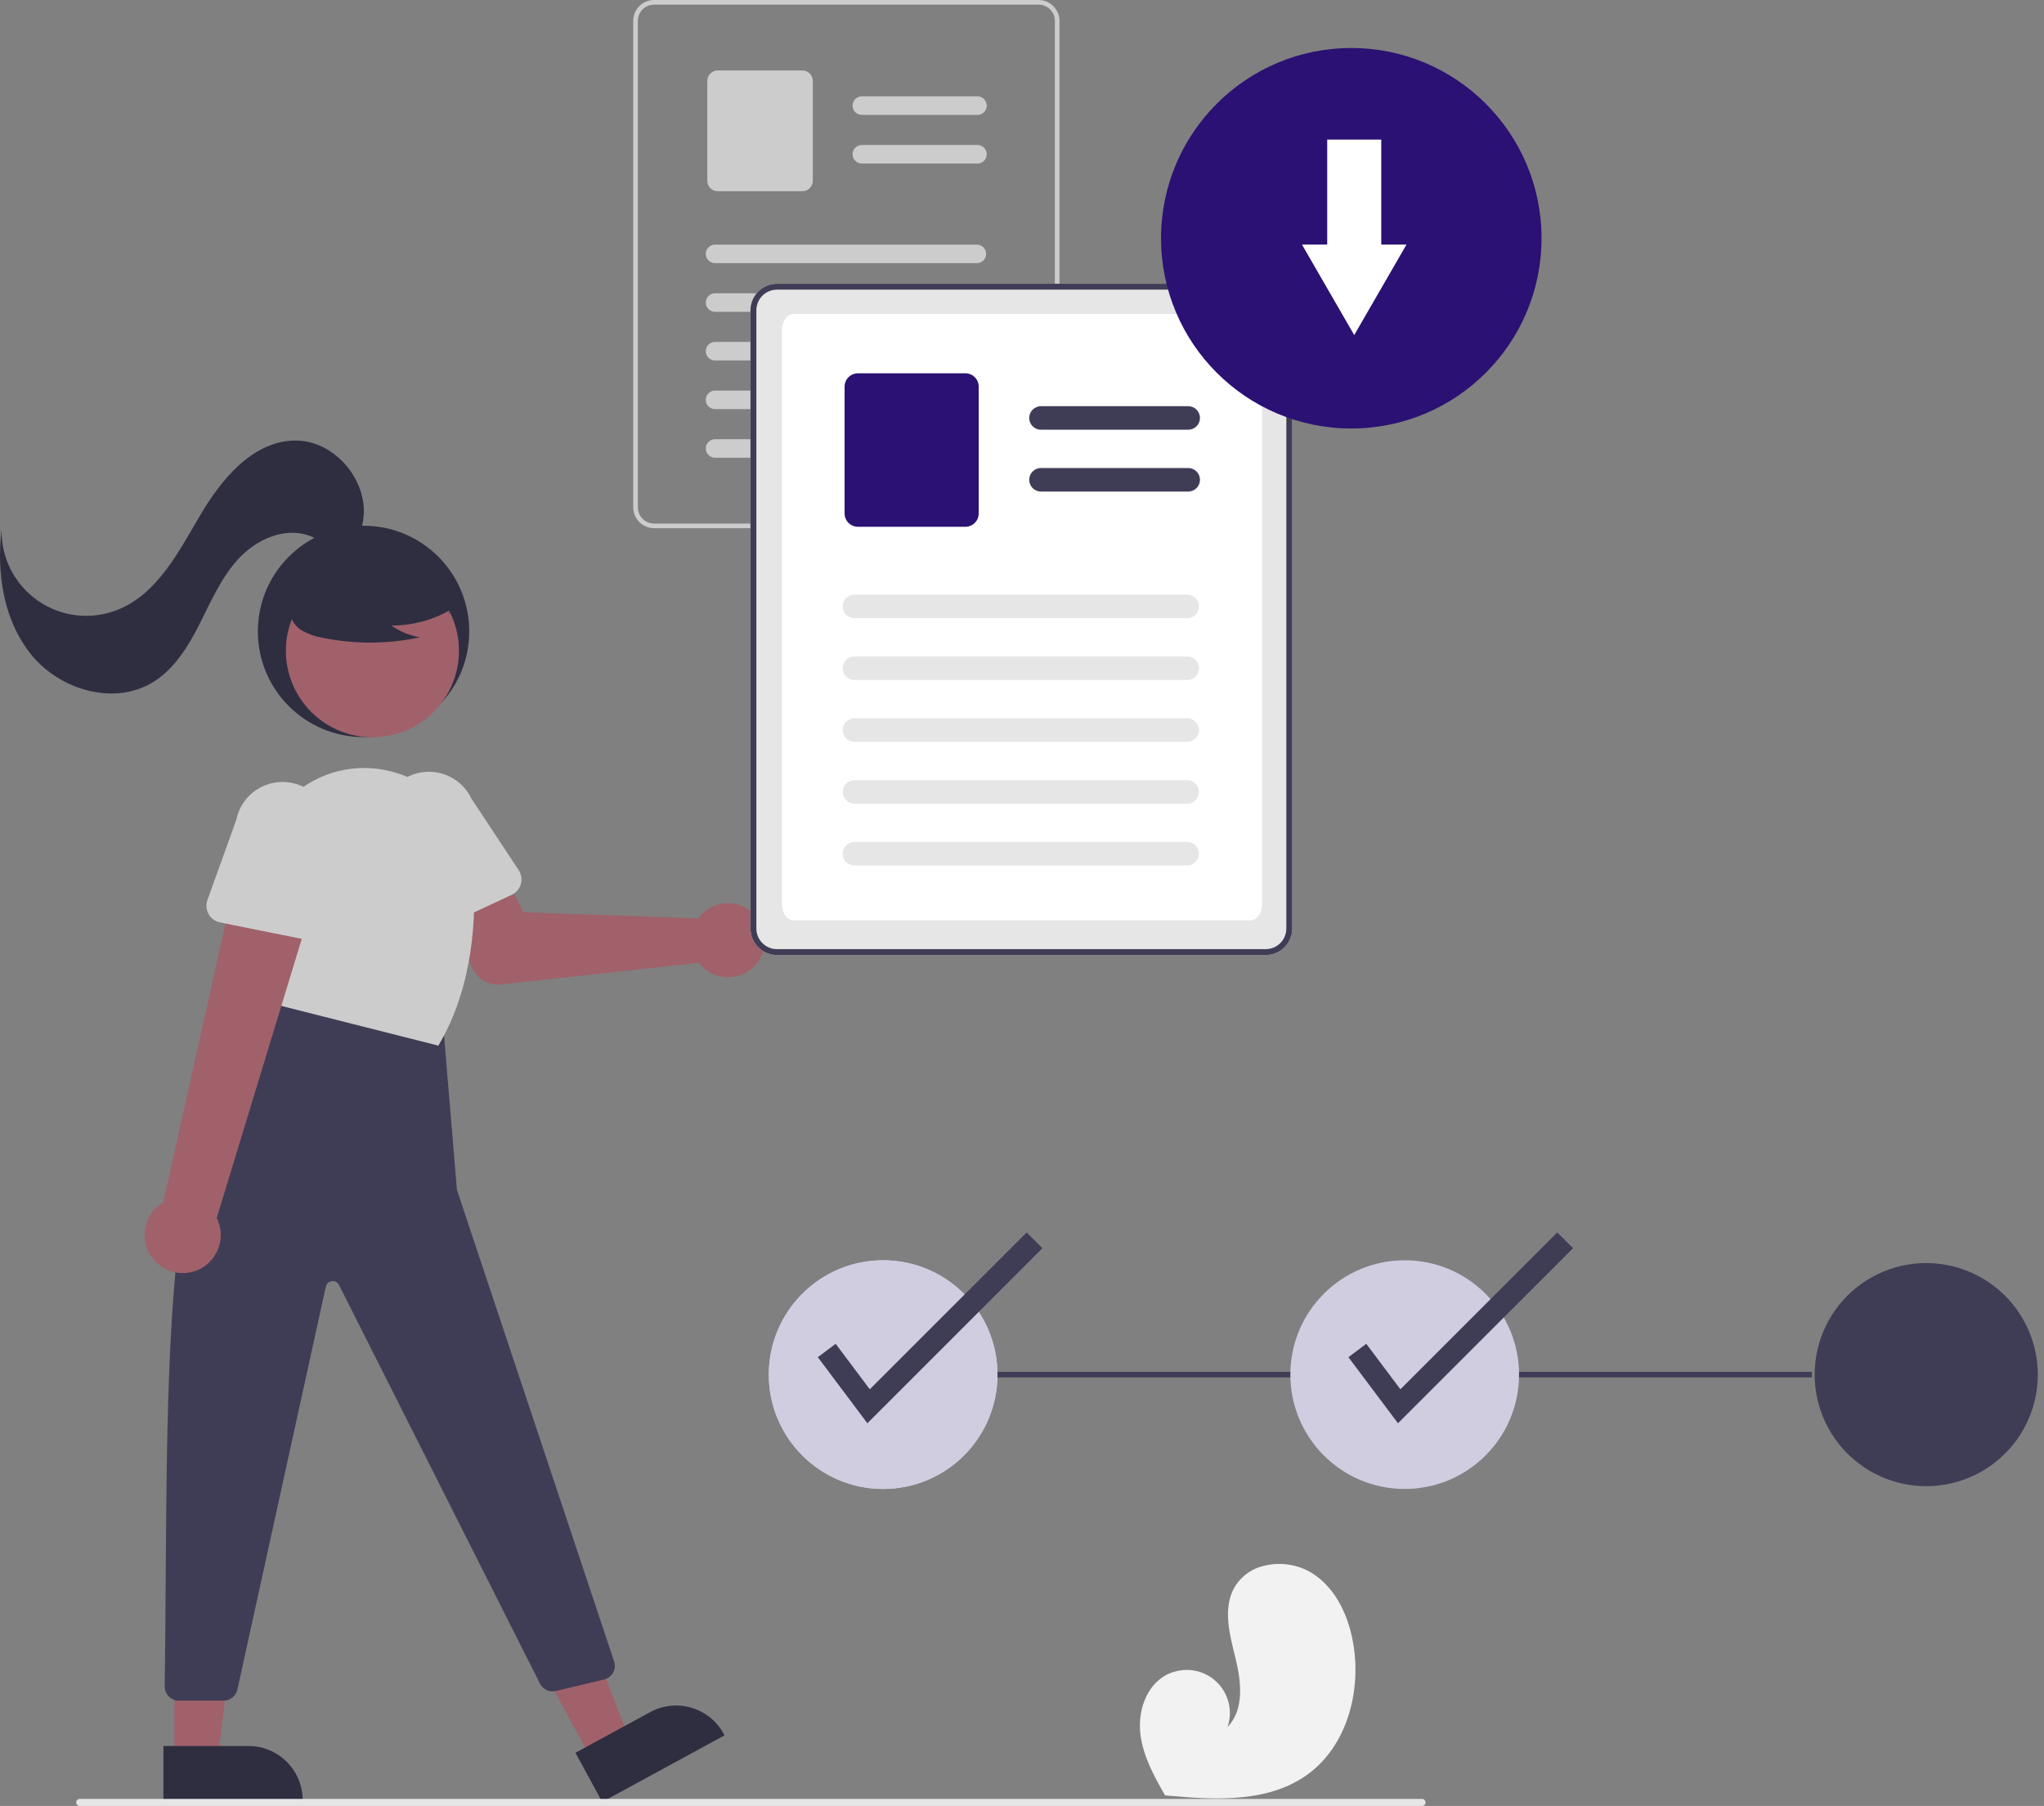 <svg width="335" height="296" viewBox="0 0 335 296" fill="none" xmlns="http://www.w3.org/2000/svg">
<rect x="0" y="0" width="335" height="296" fill="#808080" stroke="none"/>
<g clip-path="url(#clip0)">
<path d="M59.584 120.81C69.151 120.81 76.907 113.054 76.907 103.487C76.907 93.92 69.151 86.165 59.584 86.165C50.017 86.165 42.262 93.92 42.262 103.487C42.262 113.054 50.017 120.81 59.584 120.81Z" fill="#2F2E41"/>
<path d="M61.039 120.842C68.872 120.842 75.221 114.493 75.221 106.661C75.221 98.828 68.872 92.479 61.039 92.479C53.207 92.479 46.857 98.828 46.857 106.661C46.857 114.493 53.207 120.842 61.039 120.842Z" fill="#A0616A"/>
<path d="M115.05 149.798C114.824 150.025 114.618 150.269 114.431 150.528L85.813 149.517L82.539 143.378L72.63 147.107L77.368 158.54C77.751 159.464 78.423 160.238 79.283 160.747C80.143 161.256 81.146 161.472 82.139 161.363L114.524 157.807C115.276 158.782 116.308 159.505 117.481 159.879C118.654 160.253 119.913 160.261 121.091 159.902C122.269 159.543 123.309 158.833 124.074 157.868C124.839 156.903 125.292 155.728 125.373 154.5C125.453 153.271 125.158 152.047 124.526 150.99C123.894 149.933 122.955 149.094 121.835 148.584C120.714 148.074 119.464 147.917 118.252 148.135C117.04 148.352 115.923 148.933 115.05 149.801V149.798Z" fill="#A0616A"/>
<path d="M68.818 152.627C68.453 152.464 68.128 152.224 67.865 151.923C67.601 151.622 67.406 151.268 67.292 150.885L63.307 137.507C62.874 136.589 62.627 135.595 62.578 134.581C62.53 133.568 62.682 132.554 63.025 131.599C63.368 130.644 63.897 129.766 64.579 129.015C65.262 128.264 66.087 127.656 67.005 127.223C67.923 126.791 68.918 126.544 69.931 126.497C70.945 126.449 71.958 126.602 72.913 126.946C73.868 127.29 74.746 127.819 75.496 128.503C76.246 129.186 76.854 130.011 77.285 130.929L85.007 142.613C85.227 142.947 85.373 143.324 85.434 143.719C85.496 144.114 85.472 144.517 85.363 144.902C85.254 145.287 85.064 145.643 84.805 145.948C84.546 146.253 84.225 146.498 83.863 146.667L71.136 152.608C70.774 152.777 70.38 152.866 69.98 152.869C69.58 152.872 69.184 152.789 68.82 152.625L68.818 152.627Z" fill="#CCCCCC"/>
<path d="M97.004 288.451L103.222 285.067L93.126 259.474L83.95 264.469L97.004 288.451Z" fill="#A0616A"/>
<path d="M94.314 287.284L106.558 280.619C107.582 280.061 108.707 279.71 109.867 279.587C111.027 279.464 112.2 279.57 113.319 279.901C114.438 280.231 115.481 280.778 116.389 281.511C117.296 282.245 118.05 283.149 118.608 284.174L118.608 284.174L118.746 284.428L98.698 295.341L94.314 287.284Z" fill="#2F2E41"/>
<path d="M28.588 288.479H35.666L39.035 261.174H28.583L28.588 288.479Z" fill="#A0616A"/>
<path d="M26.782 286.168H40.724C43.08 286.168 45.339 287.104 47.005 288.77C48.672 290.436 49.608 292.696 49.608 295.052V295.342H26.782L26.782 286.168Z" fill="#2F2E41"/>
<path d="M72.576 167.294L74.886 195.01L100.65 272.3C100.843 272.882 100.798 273.516 100.524 274.064C100.25 274.612 99.77 275.028 99.189 275.222C99.124 275.243 99.059 275.262 98.993 275.278L91.097 277.158C90.591 277.278 90.06 277.225 89.588 277.006C89.117 276.786 88.733 276.415 88.499 275.95L55.561 210.612C55.454 210.399 55.283 210.224 55.073 210.112C54.862 210 54.623 209.956 54.386 209.986C54.149 210.016 53.928 210.118 53.752 210.279C53.576 210.439 53.454 210.651 53.402 210.884L38.909 276.918C38.796 277.432 38.511 277.893 38.101 278.222C37.691 278.552 37.18 278.732 36.653 278.732H29.305C29.002 278.733 28.702 278.674 28.422 278.558C28.142 278.443 27.888 278.274 27.674 278.06C27.459 277.846 27.289 277.593 27.172 277.313C27.056 277.033 26.996 276.734 26.995 276.431C26.995 276.418 26.995 276.405 26.995 276.391C27.669 230.602 25.448 178.431 43.126 170.178L46.013 162.672L72.576 167.294Z" fill="#3F3D56"/>
<path d="M45.184 164.638L42.208 146.636C41.715 143.683 41.973 140.655 42.959 137.828C43.945 135.002 45.626 132.47 47.848 130.465C50.02 128.478 52.657 127.071 55.516 126.372C58.375 125.674 61.364 125.706 64.207 126.466C64.376 126.511 64.545 126.558 64.714 126.605C68.212 127.607 71.318 129.659 73.612 132.483C75.907 135.306 77.28 138.766 77.545 142.395C78.114 150.213 77.603 161.556 71.957 171.191L71.847 171.378L45.184 164.638Z" fill="#CCCCCC"/>
<path d="M75.147 99.123C71.907 101.357 68.06 102.546 64.124 102.53C65.528 103.503 67.126 104.161 68.809 104.457C63.576 105.58 58.167 105.61 52.922 104.547C51.756 104.36 50.631 103.973 49.596 103.404C49.08 103.116 48.631 102.723 48.278 102.25C47.924 101.777 47.674 101.235 47.543 100.659C47.197 98.667 48.746 96.858 50.359 95.639C52.828 93.801 55.674 92.535 58.692 91.931C61.711 91.328 64.825 91.404 67.811 92.152C69.76 92.656 71.713 93.507 72.979 95.073C74.245 96.639 74.621 99.052 73.414 100.665L75.147 99.123Z" fill="#2F2E41"/>
<path d="M59.357 86.079C61.001 79.439 55.109 72.066 48.27 72.204C41.334 72.345 36.229 78.614 32.72 84.598C29.211 90.582 25.725 97.369 19.284 99.946C17.152 100.798 14.842 101.109 12.561 100.849C10.28 100.589 8.099 99.767 6.214 98.457C4.328 97.147 2.797 95.39 1.758 93.342C0.719 91.295 0.205 89.022 0.261 86.726C-0.606 93.998 0.594 101.866 5.284 107.49C9.974 113.115 18.699 115.649 24.974 111.869C28.554 109.71 30.846 105.958 32.733 102.227C34.621 98.495 36.3 94.559 39.16 91.507C42.02 88.456 46.443 86.431 50.423 87.714C52.003 88.224 53.421 89.216 55.053 89.519C56.686 89.823 58.741 89.046 58.964 87.401L59.357 86.079Z" fill="#2F2E41"/>
<path d="M25.174 206.438C24.585 205.748 24.155 204.937 23.913 204.063C23.672 203.189 23.625 202.272 23.776 201.378C23.927 200.484 24.272 199.634 24.788 198.888C25.303 198.141 25.975 197.517 26.758 197.059L39.059 141.915L51.539 147.038L35.523 199.629C36.21 200.995 36.371 202.566 35.975 204.043C35.58 205.519 34.656 206.799 33.379 207.64C32.102 208.48 30.56 208.822 29.047 208.6C27.535 208.378 26.156 207.609 25.174 206.438V206.438Z" fill="#A0616A"/>
<path d="M34.187 149.827C33.99 149.479 33.871 149.092 33.837 148.693C33.804 148.295 33.857 147.894 33.993 147.517L38.723 134.384C39.121 132.374 40.302 130.605 42.004 129.466C43.707 128.326 45.792 127.91 47.802 128.308C49.811 128.706 51.581 129.887 52.72 131.589C53.859 133.292 54.276 135.377 53.878 137.387V137.387L53.159 151.373C53.138 151.772 53.032 152.162 52.847 152.516C52.662 152.871 52.403 153.181 52.087 153.426C51.772 153.672 51.407 153.846 51.018 153.937C50.629 154.029 50.225 154.036 49.833 153.957L36.062 151.185C35.67 151.106 35.299 150.944 34.976 150.709C34.652 150.474 34.383 150.173 34.187 149.824L34.187 149.827Z" fill="#CCCCCC"/>
<path d="M173.388 2.113C173.126 1.491 172.687 0.959 172.126 0.583C171.565 0.208 170.906 0.005 170.23 0H107.199C106.293 0 105.424 0.361 104.784 1.001C104.143 1.642 103.783 2.511 103.783 3.417V83.155C103.783 84.061 104.143 84.93 104.784 85.57C105.424 86.211 106.293 86.571 107.199 86.571H170.23C171.136 86.57 172.005 86.21 172.645 85.569C173.286 84.929 173.646 84.061 173.647 83.155V3.418C173.649 2.97 173.56 2.526 173.388 2.113ZM172.888 83.154C172.887 83.858 172.607 84.533 172.109 85.031C171.611 85.529 170.936 85.809 170.232 85.81H107.199C106.495 85.81 105.819 85.531 105.321 85.032C104.823 84.534 104.543 83.859 104.543 83.154V3.418C104.544 2.714 104.825 2.039 105.323 1.541C105.82 1.043 106.495 0.763 107.199 0.762H170.23C170.762 0.764 171.28 0.924 171.72 1.223C172.159 1.521 172.5 1.943 172.698 2.436C172.736 2.534 172.77 2.634 172.798 2.736C172.858 2.959 172.889 3.19 172.889 3.422L172.888 83.154Z" fill="#CCCCCC"/>
<path d="M160.233 18.827H141.247C140.844 18.827 140.458 18.667 140.173 18.382C139.888 18.098 139.728 17.711 139.728 17.308C139.728 16.905 139.888 16.519 140.173 16.234C140.458 15.95 140.844 15.789 141.247 15.789H160.232C160.63 15.797 161.009 15.961 161.287 16.245C161.566 16.529 161.722 16.91 161.722 17.308C161.722 17.706 161.566 18.088 161.287 18.372C161.009 18.656 160.63 18.82 160.232 18.827H160.233Z" fill="#CCCCCC"/>
<path d="M160.233 26.801H141.247C140.844 26.801 140.458 26.641 140.173 26.357C139.888 26.072 139.728 25.685 139.728 25.282C139.728 24.88 139.888 24.493 140.173 24.208C140.458 23.924 140.844 23.764 141.247 23.764H160.232C160.63 23.771 161.009 23.935 161.287 24.219C161.566 24.503 161.722 24.885 161.722 25.282C161.722 25.68 161.566 26.062 161.287 26.346C161.009 26.63 160.63 26.794 160.232 26.801H160.233Z" fill="#CCCCCC"/>
<path d="M131.508 31.341H117.631C117.178 31.341 116.744 31.161 116.424 30.841C116.103 30.52 115.923 30.086 115.923 29.633V13.26C115.923 12.807 116.103 12.373 116.424 12.053C116.744 11.732 117.178 11.552 117.631 11.552H131.508C131.961 11.552 132.396 11.733 132.716 12.053C133.036 12.373 133.216 12.807 133.217 13.26V29.633C133.216 30.086 133.036 30.52 132.716 30.841C132.396 31.161 131.961 31.341 131.508 31.341V31.341Z" fill="#CCCCCC"/>
<path d="M160.1 43.128H117.194C116.791 43.128 116.405 42.968 116.12 42.684C115.835 42.399 115.675 42.012 115.675 41.609C115.675 41.207 115.835 40.82 116.12 40.535C116.405 40.251 116.791 40.091 117.194 40.091H160.1C160.503 40.091 160.89 40.251 161.174 40.535C161.459 40.82 161.619 41.207 161.619 41.609C161.619 42.012 161.459 42.399 161.174 42.684C160.89 42.968 160.503 43.128 160.1 43.128V43.128Z" fill="#CCCCCC"/>
<path d="M160.1 51.105H117.194C116.791 51.105 116.405 50.945 116.12 50.66C115.835 50.375 115.675 49.989 115.675 49.586C115.675 49.183 115.835 48.797 116.12 48.512C116.405 48.227 116.791 48.067 117.194 48.067H160.1C160.503 48.067 160.89 48.227 161.174 48.512C161.459 48.797 161.619 49.183 161.619 49.586C161.619 49.989 161.459 50.375 161.174 50.66C160.89 50.945 160.503 51.105 160.1 51.105Z" fill="#CCCCCC"/>
<path d="M160.1 59.076H117.194C116.791 59.076 116.405 58.916 116.12 58.631C115.835 58.346 115.675 57.96 115.675 57.557C115.675 57.154 115.835 56.768 116.12 56.483C116.405 56.198 116.791 56.038 117.194 56.038H160.1C160.503 56.038 160.89 56.198 161.174 56.483C161.459 56.768 161.619 57.154 161.619 57.557C161.619 57.96 161.459 58.346 161.174 58.631C160.89 58.916 160.503 59.076 160.1 59.076V59.076Z" fill="#CCCCCC"/>
<path d="M160.1 67.052H117.194C116.791 67.052 116.405 66.892 116.12 66.607C115.835 66.322 115.675 65.936 115.675 65.533C115.675 65.13 115.835 64.744 116.12 64.459C116.405 64.174 116.791 64.014 117.194 64.014H160.1C160.503 64.014 160.89 64.174 161.174 64.459C161.459 64.744 161.619 65.13 161.619 65.533C161.619 65.936 161.459 66.322 161.174 66.607C160.89 66.892 160.503 67.052 160.1 67.052V67.052Z" fill="#CCCCCC"/>
<path d="M160.1 75.024H117.194C116.791 75.024 116.405 74.864 116.12 74.579C115.835 74.294 115.675 73.908 115.675 73.505C115.675 73.102 115.835 72.716 116.12 72.431C116.405 72.146 116.791 71.986 117.194 71.986H160.1C160.503 71.986 160.89 72.146 161.174 72.431C161.459 72.716 161.619 73.102 161.619 73.505C161.619 73.908 161.459 74.294 161.174 74.579C160.89 74.864 160.503 75.024 160.1 75.024Z" fill="#CCCCCC"/>
<path d="M211.456 49.194C211.123 48.404 210.565 47.728 209.852 47.25C209.138 46.773 208.301 46.516 207.443 46.509H127.341C126.189 46.51 125.085 46.968 124.271 47.782C123.457 48.596 122.999 49.7 122.998 50.852V152.188C122.999 153.34 123.457 154.444 124.271 155.258C125.085 156.072 126.189 156.53 127.341 156.53H207.446C208.597 156.529 209.7 156.071 210.514 155.257C211.328 154.443 211.786 153.339 211.788 152.188V50.852C211.79 50.283 211.678 49.719 211.459 49.194H211.456Z" fill="#E6E6E6"/>
<path d="M204.933 150.841H130.074C128.996 150.84 128.151 149.659 128.151 148.154V54.151C128.152 52.644 128.997 51.464 130.074 51.464H204.933C206.012 51.466 206.857 52.646 206.857 54.151V148.154C206.856 149.661 206.011 150.841 204.933 150.841Z" fill="white"/>
<path d="M211.456 49.194C211.123 48.404 210.565 47.728 209.852 47.25C209.138 46.773 208.301 46.516 207.443 46.509H127.341C126.189 46.51 125.085 46.968 124.271 47.782C123.457 48.596 122.999 49.7 122.998 50.852V152.188C122.999 153.34 123.457 154.444 124.271 155.258C125.085 156.072 126.189 156.53 127.341 156.53H207.446C208.597 156.529 209.7 156.071 210.514 155.257C211.328 154.443 211.786 153.339 211.788 152.188V50.852C211.79 50.283 211.678 49.719 211.459 49.194H211.456ZM210.821 152.188C210.819 153.084 210.463 153.942 209.83 154.575C209.197 155.209 208.338 155.565 207.443 155.566H127.341C126.445 155.566 125.586 155.21 124.953 154.577C124.319 153.944 123.963 153.085 123.963 152.189V50.852C123.964 49.957 124.32 49.098 124.953 48.465C125.587 47.832 126.445 47.475 127.341 47.474H207.446C208.12 47.477 208.779 47.68 209.337 48.059C209.896 48.437 210.329 48.974 210.581 49.599C210.63 49.724 210.672 49.851 210.708 49.98C210.785 50.264 210.823 50.558 210.823 50.852L210.821 152.188Z" fill="#3F3D56"/>
<path d="M194.739 70.435H170.611C170.1 70.435 169.609 70.231 169.247 69.869C168.885 69.507 168.681 69.016 168.681 68.504C168.681 67.992 168.885 67.501 169.247 67.139C169.609 66.778 170.1 66.574 170.611 66.574H194.739C195.251 66.574 195.742 66.778 196.104 67.139C196.466 67.501 196.67 67.992 196.67 68.504C196.67 69.016 196.466 69.507 196.104 69.869C195.742 70.231 195.251 70.435 194.739 70.435V70.435Z" fill="#3F3D56"/>
<path d="M194.739 80.568H170.611C170.1 80.568 169.609 80.365 169.247 80.003C168.885 79.641 168.681 79.15 168.681 78.638C168.681 78.126 168.885 77.635 169.247 77.273C169.609 76.911 170.1 76.708 170.611 76.708H194.739C195.251 76.708 195.742 76.911 196.104 77.273C196.466 77.635 196.67 78.126 196.67 78.638C196.67 79.15 196.466 79.641 196.104 80.003C195.742 80.365 195.251 80.568 194.739 80.568V80.568Z" fill="#3F3D56"/>
<path d="M158.232 86.338H140.599C140.023 86.338 139.471 86.109 139.064 85.702C138.657 85.295 138.428 84.743 138.427 84.167V63.359C138.428 62.783 138.657 62.231 139.064 61.824C139.471 61.417 140.023 61.188 140.599 61.187H158.232C158.807 61.188 159.359 61.417 159.767 61.824C160.174 62.231 160.403 62.783 160.403 63.359V84.167C160.403 84.743 160.174 85.295 159.767 85.702C159.359 86.109 158.807 86.338 158.232 86.338Z" fill="#2A1173"/>
<path d="M194.572 101.318H140.043C139.531 101.318 139.04 101.115 138.678 100.753C138.316 100.391 138.113 99.9 138.113 99.388C138.113 98.876 138.316 98.385 138.678 98.023C139.04 97.661 139.531 97.458 140.043 97.458H194.572C195.084 97.458 195.575 97.661 195.937 98.023C196.299 98.385 196.502 98.876 196.502 99.388C196.502 99.9 196.299 100.391 195.937 100.753C195.575 101.115 195.084 101.318 194.572 101.318V101.318Z" fill="#E6E6E6"/>
<path d="M194.572 111.452H140.043C139.531 111.453 139.04 111.251 138.677 110.89C138.314 110.529 138.109 110.039 138.107 109.527C138.106 109.015 138.308 108.524 138.669 108.161C139.03 107.798 139.52 107.593 140.032 107.591H194.572C195.084 107.591 195.575 107.795 195.937 108.157C196.299 108.519 196.502 109.01 196.502 109.522C196.502 110.034 196.299 110.525 195.937 110.887C195.575 111.249 195.084 111.452 194.572 111.452V111.452Z" fill="#E6E6E6"/>
<path d="M194.572 121.586H140.043C139.531 121.586 139.04 121.382 138.678 121.02C138.316 120.658 138.113 120.167 138.113 119.655C138.113 119.143 138.316 118.652 138.678 118.29C139.04 117.928 139.531 117.725 140.043 117.725H194.572C195.084 117.724 195.575 117.926 195.938 118.287C196.301 118.648 196.506 119.138 196.508 119.65C196.509 120.162 196.307 120.654 195.946 121.017C195.585 121.38 195.095 121.584 194.583 121.586H194.572Z" fill="#E6E6E6"/>
<path d="M194.572 131.719H140.043C139.79 131.72 139.538 131.671 139.304 131.574C139.07 131.478 138.856 131.337 138.677 131.158C138.497 130.979 138.354 130.767 138.256 130.533C138.159 130.299 138.108 130.048 138.107 129.794C138.107 129.541 138.156 129.29 138.252 129.055C138.349 128.821 138.49 128.608 138.669 128.428C138.848 128.248 139.06 128.105 139.294 128.008C139.528 127.91 139.779 127.859 140.032 127.859H194.572C195.084 127.859 195.575 128.062 195.937 128.424C196.299 128.786 196.502 129.277 196.502 129.789C196.502 130.301 196.299 130.792 195.937 131.154C195.575 131.516 195.084 131.719 194.572 131.719V131.719Z" fill="#E6E6E6"/>
<path d="M194.572 141.853H140.043C139.531 141.854 139.04 141.652 138.677 141.291C138.314 140.93 138.109 140.44 138.107 139.928C138.106 139.416 138.308 138.925 138.669 138.562C139.03 138.199 139.52 137.994 140.032 137.992H194.572C195.084 137.992 195.575 138.196 195.937 138.558C196.299 138.92 196.502 139.411 196.502 139.923C196.502 140.435 196.299 140.926 195.937 141.288C195.575 141.65 195.084 141.853 194.572 141.853V141.853Z" fill="#E6E6E6"/>
<path d="M221.469 70.23C238.689 70.23 252.649 56.27 252.649 39.05C252.649 21.829 238.689 7.869 221.469 7.869C204.248 7.869 190.288 21.829 190.288 39.05C190.288 56.27 204.248 70.23 221.469 70.23Z" fill="#2A1173"/>
<path d="M226.38 40.084V22.882H217.521V40.084H213.385L217.667 47.501L221.95 54.919L226.233 47.501L230.516 40.083L226.38 40.084Z" fill="white"/>
<path d="M233.06 296H13.064C12.911 296 12.764 295.939 12.656 295.831C12.547 295.723 12.487 295.576 12.487 295.423C12.487 295.269 12.547 295.123 12.656 295.014C12.764 294.906 12.911 294.845 13.064 294.845H233.06C233.213 294.845 233.36 294.906 233.468 295.014C233.576 295.123 233.637 295.269 233.637 295.423C233.637 295.576 233.576 295.723 233.468 295.831C233.36 295.939 233.213 296 233.06 296Z" fill="#E6E6E6"/>
<path d="M214.264 290.865C208.721 294.858 201.539 295.058 194.596 294.568C193.626 294.5 192.664 294.42 191.709 294.333H191.69C191.644 294.328 191.598 294.324 191.554 294.321L190.965 294.264L191.011 294.351L191.155 294.624C191.104 294.533 191.052 294.443 191 294.352C190.985 294.325 190.967 294.297 190.952 294.27C189.154 291.14 187.372 287.895 186.915 284.321C186.444 280.611 187.767 276.411 191.031 274.588C191.459 274.349 191.913 274.159 192.383 274.021C192.578 273.963 192.776 273.913 192.977 273.871C194.201 273.599 195.476 273.658 196.67 274.042C197.865 274.426 198.935 275.122 199.771 276.057C200.608 276.992 201.18 278.133 201.429 279.362C201.678 280.591 201.596 281.865 201.189 283.052C203.957 280.213 203.441 275.609 202.486 271.761C201.531 267.912 200.371 263.63 202.317 260.174C202.868 259.247 203.609 258.447 204.491 257.826C205.373 257.206 206.377 256.78 207.436 256.575C207.501 256.561 207.567 256.547 207.632 256.535C210.175 256.02 212.82 256.483 215.036 257.832C219.118 260.405 221.215 265.281 221.895 270.058C222.992 277.746 220.566 286.326 214.264 290.865Z" fill="#F2F2F2"/>
</g>
<path d="M296.958 224.844H144.741V225.758H296.958V224.844Z" fill="#3F3D56"/>
<path d="M144.741 244.043C155.092 244.043 163.483 235.652 163.483 225.301C163.483 214.951 155.092 206.56 144.741 206.56C134.391 206.56 126 214.951 126 225.301C126 235.652 134.391 244.043 144.741 244.043Z" fill="#D0CDE1"/>
<path d="M144.741 244.043C155.092 244.043 163.483 235.652 163.483 225.301C163.483 214.951 155.092 206.56 144.741 206.56C134.391 206.56 126 214.951 126 225.301C126 235.652 134.391 244.043 144.741 244.043Z" fill="#D0CDE1"/>
<path d="M230.22 244.043C240.571 244.043 248.962 235.652 248.962 225.301C248.962 214.951 240.571 206.56 230.22 206.56C219.87 206.56 211.479 214.951 211.479 225.301C211.479 235.652 219.87 244.043 230.22 244.043Z" fill="#D0CDE1"/>
<path d="M315.699 207.017C312.083 207.017 308.548 208.089 305.541 210.098C302.534 212.107 300.191 214.963 298.807 218.304C297.423 221.645 297.061 225.321 297.766 228.868C298.472 232.415 300.213 235.673 302.77 238.23C305.327 240.787 308.585 242.529 312.132 243.234C315.679 243.94 319.355 243.578 322.696 242.194C326.037 240.81 328.893 238.466 330.902 235.459C332.911 232.453 333.983 228.917 333.983 225.301C333.978 220.454 332.05 215.806 328.622 212.378C325.194 208.951 320.547 207.022 315.699 207.017Z" fill="#3F3D56"/>
<path d="M142.158 233.274L134.036 222.446L136.961 220.251L142.553 227.707L168.26 202L170.846 204.585L142.158 233.274Z" fill="#3F3D56"/>
<path d="M229.122 233.274L221 222.446L223.925 220.251L229.517 227.707L255.224 202L257.81 204.585L229.122 233.274Z" fill="#3F3D56"/>
<defs>
<clipPath id="clip0">
<rect width="252.649" height="296" fill="white"/>
</clipPath>
</defs>
</svg>
